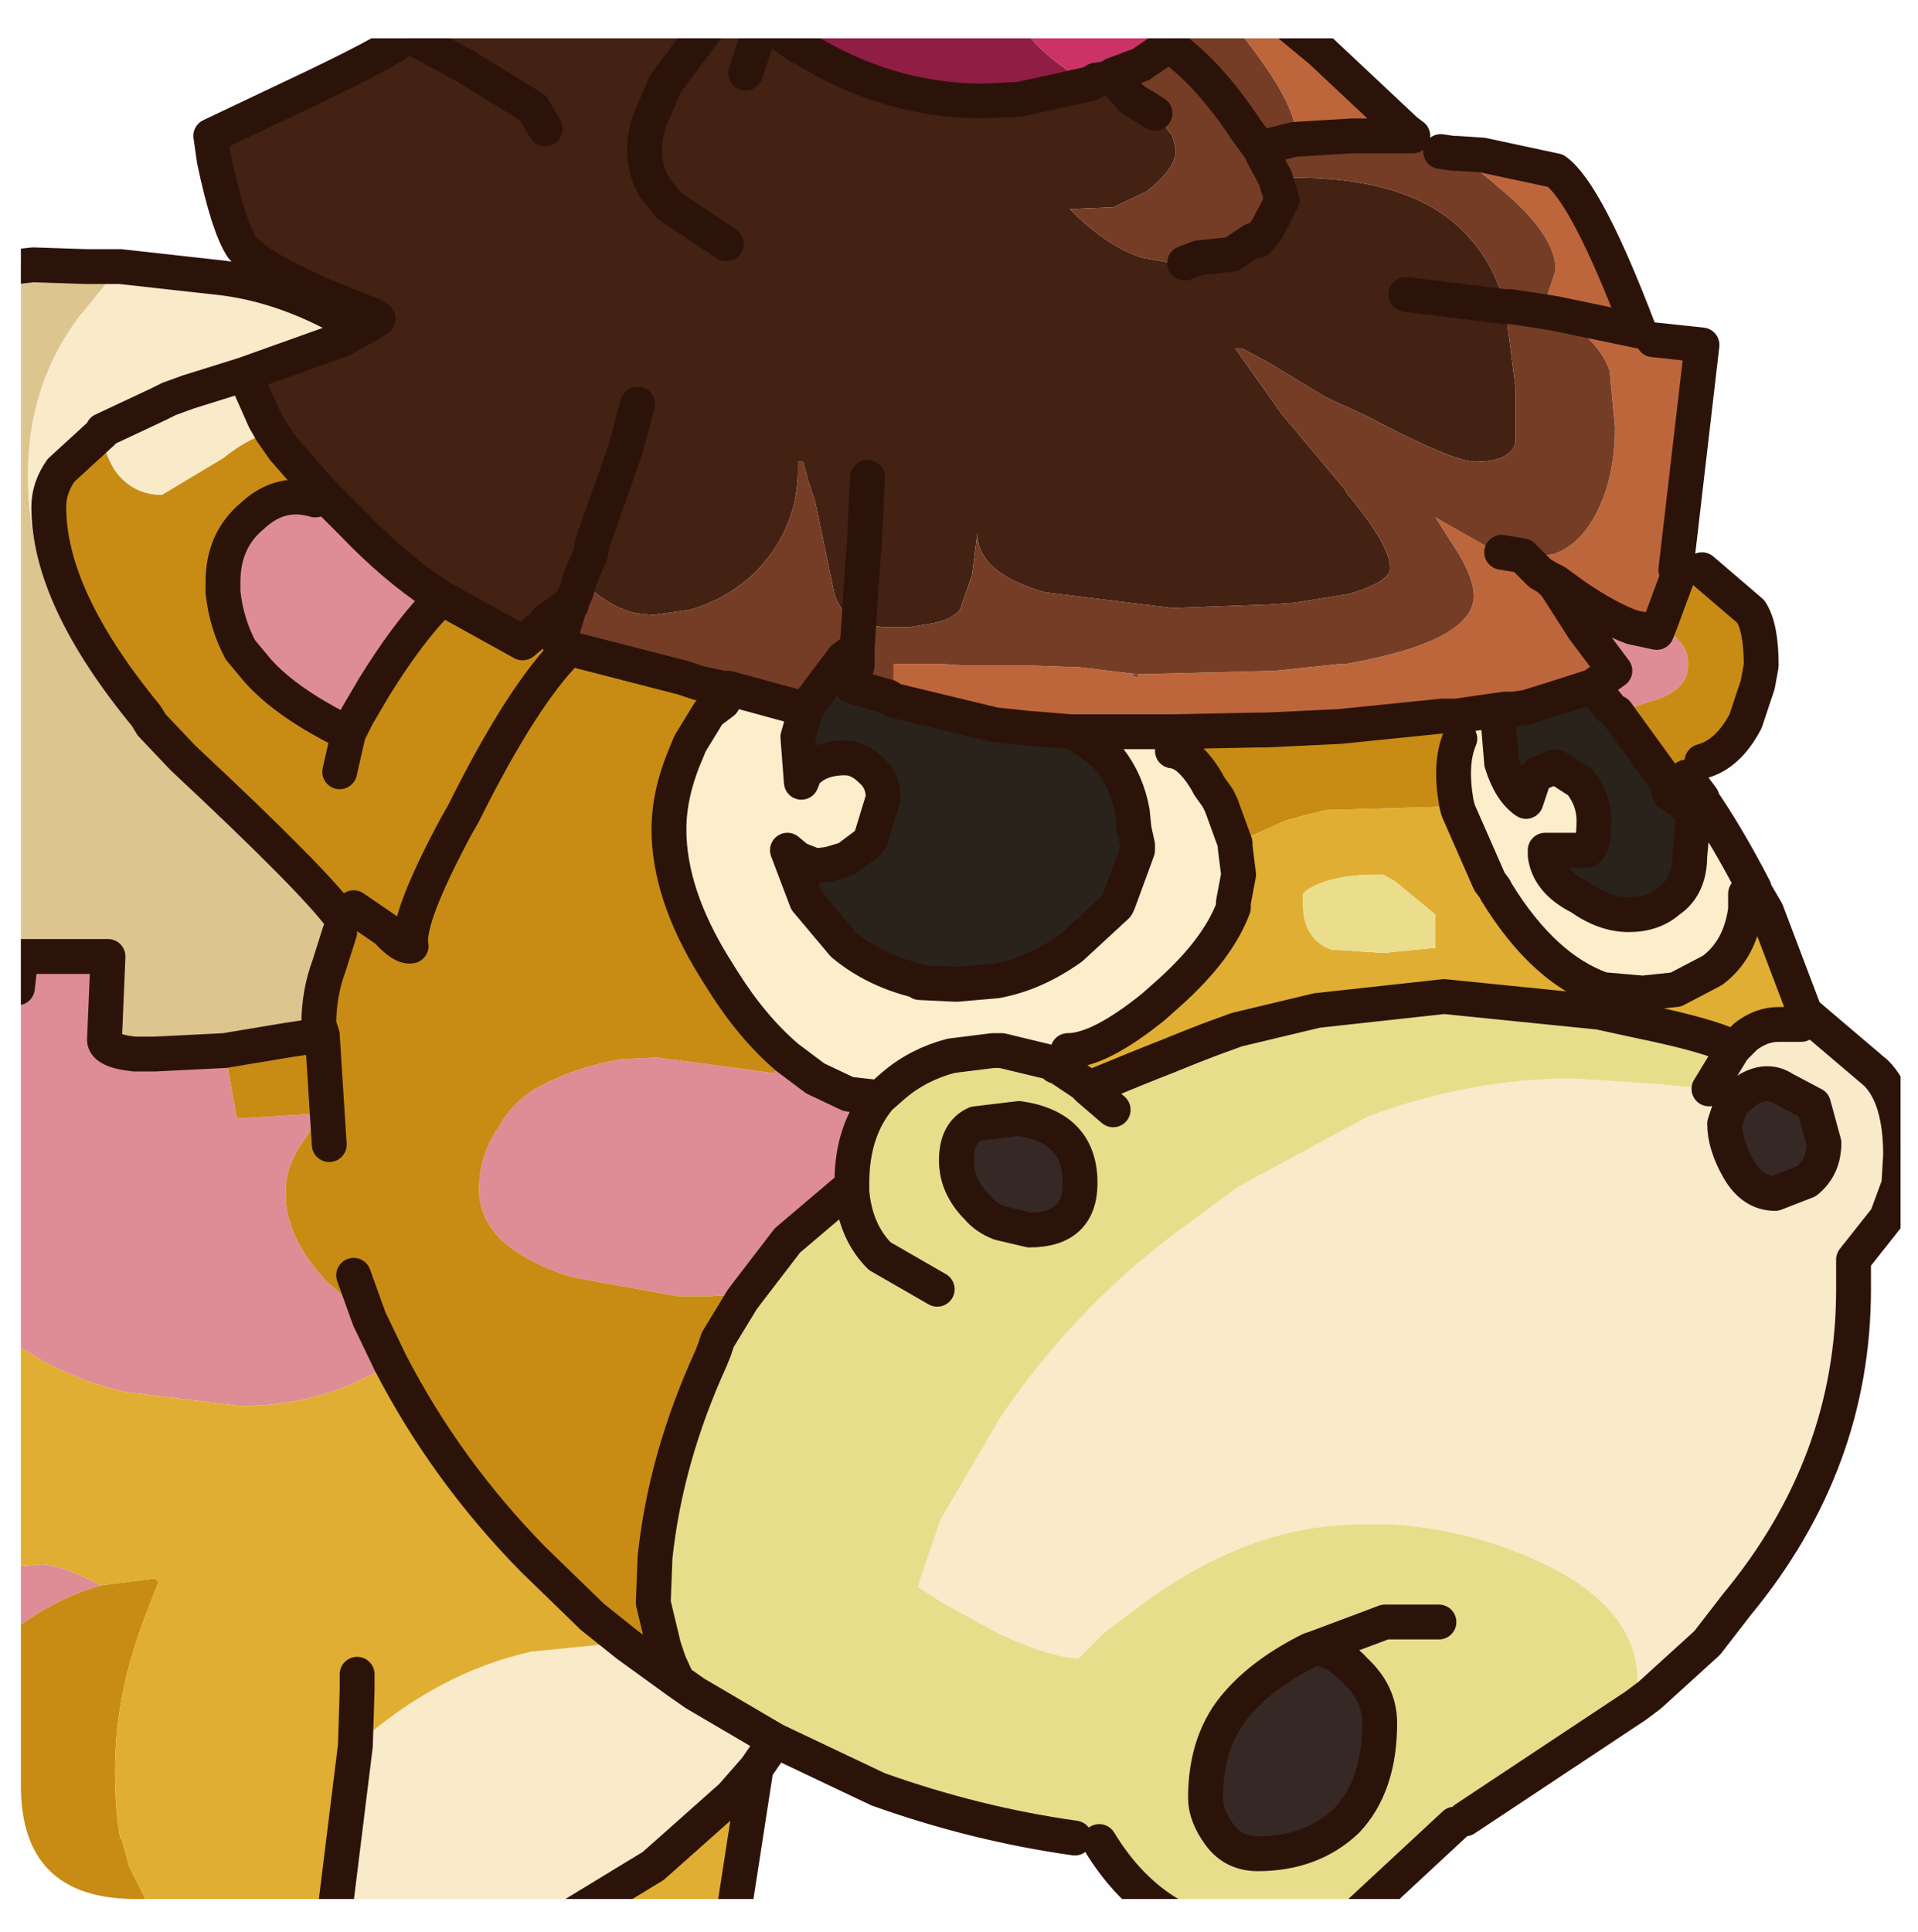 <?xml version="1.0" encoding="UTF-8" standalone="no"?>
<svg xmlns:ffdec="https://www.free-decompiler.com/flash" xmlns:xlink="http://www.w3.org/1999/xlink" ffdec:objectType="frame" height="55.45px" width="55.05px" xmlns="http://www.w3.org/2000/svg">
  <g transform="matrix(1.0, 0.0, 0.0, 1.0, 0.6, 1.1)">
    <clipPath id="clipPath0" transform="matrix(1.0, 0.0, 0.0, 1.0, 0.0, 0.0)">
      <path d="M50.5 0.0 Q53.95 0.0 53.95 3.3 L53.95 50.15 Q53.95 53.4 50.5 53.4 L3.3 53.4 Q0.0 53.4 0.0 50.15 L0.0 3.3 Q0.0 0.0 3.3 0.0 L50.5 0.0" fill="#000000" fill-rule="evenodd" stroke="none"/>
    </clipPath>
    <g clip-path="url(#clipPath0)">
      <use ffdec:characterId="2" height="55.45" transform="matrix(1.0, 0.0, 0.0, 1.0, -0.6, -1.1)" width="55.05" xlink:href="#shape1"/>
    </g>
    <use ffdec:characterId="3" height="53.4" transform="matrix(1.0, 0.0, 0.0, 1.0, 0.0, 0.0)" width="53.95" xlink:href="#shape2"/>
  </g>
  <defs>
    <g id="shape1" transform="matrix(1.0, 0.0, 0.0, 1.0, 0.6, 1.1)">
      <path d="M11.1 -0.1 L11.2 -0.15 11.3 -0.6 19.9 -0.6 19.7 -0.3 18.5 1.3 18.05 2.35 Q17.9 2.8 17.9 3.2 17.9 3.8 18.2 4.3 L18.6 4.8 20.25 5.9 18.6 4.8 18.2 4.3 Q17.9 3.8 17.9 3.2 17.9 2.8 18.05 2.35 L18.5 1.3 19.7 -0.3 19.9 -0.6 21.2 -0.6 21.3 -0.5 22.35 0.25 22.4 0.25 Q24.85 1.8 27.65 1.8 L28.65 1.75 29.35 1.6 30.7 1.3 30.85 1.2 31.2 1.15 31.35 1.05 31.5 1.3 31.9 1.75 32.55 2.15 31.9 1.75 31.5 1.3 32.25 1.85 32.35 1.95 32.5 2.0 32.55 2.15 33.05 2.8 33.15 3.2 Q33.15 3.75 32.3 4.4 L31.35 4.85 30.1 4.9 Q31.2 6.0 32.2 6.3 L33.05 6.45 33.4 6.45 33.8 6.3 34.75 6.2 35.35 5.8 34.75 6.2 33.8 6.3 34.7 6.1 35.35 5.8 35.5 5.8 35.75 5.5 36.2 4.65 36.0 4.0 36.45 4.0 36.55 4.0 Q40.05 4.0 41.55 5.7 42.3 6.5 42.6 7.7 L42.9 10.05 42.9 11.6 Q42.75 12.15 41.75 12.15 41.1 12.15 38.65 10.85 L37.45 10.3 35.8 9.3 35.05 8.9 34.85 8.9 36.2 10.8 38.0 12.95 38.05 13.05 Q39.3 14.55 39.3 15.2 39.3 15.6 38.1 15.95 L36.55 16.2 35.8 16.25 33.05 16.35 29.4 15.9 Q27.45 15.35 27.45 14.2 L27.3 15.4 26.95 16.4 Q26.7 16.7 26.1 16.8 L25.5 16.9 24.75 16.9 24.05 16.8 Q23.55 16.55 23.35 15.95 L22.8 13.3 22.6 12.7 22.45 12.15 22.3 12.15 22.3 12.25 22.3 12.5 Q22.25 14.15 21.05 15.35 20.25 16.1 19.2 16.4 L18.15 16.55 17.65 16.5 Q16.8 16.3 16.05 15.5 L16.35 14.8 16.4 14.5 17.35 11.8 17.7 10.5 17.35 11.8 16.4 14.5 16.35 14.8 16.05 15.5 15.95 15.85 15.8 16.2 15.8 16.25 15.75 16.3 15.7 16.3 Q15.5 16.4 15.2 16.65 L15.2 16.7 15.1 16.7 15.05 16.8 14.4 17.35 12.05 16.05 11.9 15.95 Q10.7 15.15 9.55 13.95 L8.65 13.05 7.55 11.8 7.2 11.3 7.0 10.95 6.6 10.05 6.4 9.65 9.2 8.65 9.75 8.35 10.25 8.05 10.1 7.95 Q6.95 6.75 6.35 6.0 5.95 5.4 5.55 3.5 L5.45 2.8 8.4 1.4 Q10.9 0.2 11.1 -0.1 L12.75 0.8 14.3 1.75 14.7 2.0 15.05 2.6 14.7 2.0 14.3 1.75 12.75 0.8 11.1 -0.1 M39.75 7.35 L42.6 7.7 39.75 7.35 M24.3 12.6 L24.2 14.65 24.15 15.2 24.05 16.8 24.15 15.2 24.2 14.65 24.3 12.6 M20.8 1.0 L21.3 -0.5 20.8 1.0" fill="#432113" fill-rule="evenodd" stroke="none"/>
      <path d="M34.95 -0.6 L36.15 -0.6 37.3 0.35 39.75 2.65 39.95 2.8 38.2 2.8 36.55 2.9 36.55 2.45 Q36.35 1.5 34.8 -0.4 L34.95 -0.6 M41.2 3.3 L41.95 3.35 44.05 3.8 Q44.95 4.45 46.45 8.4 L46.85 8.65 48.25 8.8 47.5 15.25 47.55 15.4 47.55 15.45 47.05 16.8 46.95 17.05 46.25 16.9 Q45.55 16.65 44.6 16.0 L44.05 15.6 43.85 15.5 44.05 15.7 44.85 16.95 45.3 17.55 45.75 18.15 45.4 18.4 45.1 18.6 43.85 19.0 43.2 19.2 42.85 19.25 42.6 19.25 41.2 19.45 40.8 19.45 37.85 19.75 35.75 19.85 35.55 19.85 33.05 19.9 32.8 19.9 31.7 19.9 30.25 19.9 30.15 19.9 28.9 19.8 27.95 19.7 25.05 19.0 25.05 17.95 26.35 17.95 27.15 18.0 29.0 18.0 30.4 18.05 32.05 18.25 36.0 18.15 37.9 17.95 38.05 17.95 Q41.7 17.3 41.7 16.0 41.7 15.55 41.3 14.85 L40.6 13.75 42.1 14.6 42.5 14.75 43.1 14.85 43.25 14.85 43.65 14.85 44.0 14.8 Q44.7 14.55 45.15 13.75 45.75 12.7 45.75 11.15 L45.6 9.55 Q45.3 8.65 44.05 7.9 L43.75 7.85 43.8 7.4 44.05 6.65 Q44.05 5.65 42.5 4.35 L42.15 4.05 41.2 3.3 M46.45 8.4 L44.05 7.9 46.45 8.4 M43.1 14.85 L43.6 15.35 43.85 15.5 43.6 15.35 43.1 14.85 M32.05 18.25 L31.85 18.25 32.05 18.35 32.05 18.25" fill="#bf663b" fill-rule="evenodd" stroke="none"/>
      <path d="M31.35 1.05 L32.15 0.75 32.95 0.2 33.05 -0.1 32.85 -0.6 34.95 -0.6 34.8 -0.4 Q36.35 1.5 36.55 2.45 L36.55 2.9 38.2 2.8 39.95 2.8 40.75 3.25 41.1 3.3 41.2 3.3 42.15 4.05 42.5 4.35 Q44.05 5.65 44.05 6.65 L43.8 7.4 43.75 7.85 44.05 7.9 Q45.3 8.65 45.6 9.55 L45.75 11.15 Q45.75 12.7 45.15 13.75 44.7 14.55 44.0 14.8 L43.65 14.85 43.25 14.85 43.1 14.85 42.5 14.75 42.1 14.6 40.6 13.75 41.3 14.85 Q41.7 15.55 41.7 16.0 41.7 17.3 38.05 17.95 L37.9 17.95 36.0 18.15 32.05 18.25 30.4 18.05 29.0 18.0 27.15 18.0 26.35 17.95 25.05 17.95 25.05 19.0 24.9 18.9 23.85 18.6 24.0 18.0 24.0 17.95 24.0 17.55 24.0 17.5 24.05 16.8 24.0 17.5 23.6 17.8 22.7 19.0 22.55 19.25 22.5 19.25 20.3 18.65 20.2 18.65 20.15 18.65 19.45 18.5 19.0 18.35 15.7 17.5 15.6 17.4 15.45 17.35 15.5 17.25 15.5 17.15 15.75 16.3 15.8 16.25 15.8 16.2 15.95 15.85 16.05 15.5 Q16.8 16.3 17.65 16.5 L18.15 16.55 19.2 16.4 Q20.25 16.1 21.05 15.35 22.25 14.15 22.3 12.5 L22.3 12.25 22.3 12.15 22.45 12.15 22.6 12.7 22.8 13.3 23.35 15.95 Q23.55 16.55 24.05 16.8 L24.75 16.9 25.5 16.9 26.1 16.8 Q26.7 16.7 26.95 16.4 L27.3 15.4 27.45 14.2 Q27.45 15.35 29.4 15.9 L33.05 16.35 35.8 16.25 36.55 16.2 38.1 15.95 Q39.3 15.6 39.3 15.2 39.3 14.55 38.05 13.05 L38.0 12.95 36.2 10.8 34.85 8.9 35.05 8.9 35.8 9.3 37.45 10.3 38.65 10.85 Q41.1 12.15 41.75 12.15 42.75 12.15 42.9 11.6 L42.9 10.05 42.6 7.7 Q42.3 6.5 41.55 5.7 40.05 4.0 36.55 4.0 L36.45 4.0 36.0 4.0 35.7 3.45 35.55 3.15 36.55 2.9 35.55 3.15 35.7 3.45 36.0 4.0 36.2 4.65 35.75 5.5 35.5 5.8 35.35 5.8 34.7 6.1 33.8 6.3 33.4 6.45 33.05 6.45 32.2 6.3 Q31.2 6.0 30.1 4.9 L31.35 4.85 32.3 4.4 Q33.15 3.75 33.15 3.2 L33.05 2.8 32.55 2.15 32.5 2.0 32.35 1.95 32.25 1.85 31.5 1.3 31.35 1.05 M42.6 7.7 L42.75 7.7 43.1 7.75 43.75 7.85 43.1 7.75 42.75 7.7 42.6 7.7 M35.55 3.15 L35.15 2.6 Q34.05 0.95 32.95 0.2 34.05 0.95 35.15 2.6 L35.55 3.15 M32.05 18.25 L32.05 18.35 31.85 18.25 32.05 18.25" fill="#753d26" fill-rule="evenodd" stroke="none"/>
      <path d="M28.55 -0.6 Q29.25 0.55 30.7 1.3 L29.35 1.6 28.65 1.75 27.65 1.8 Q24.85 1.8 22.4 0.25 L22.35 0.25 21.3 -0.5 21.2 -0.6 28.55 -0.6" fill="#911d43" fill-rule="evenodd" stroke="none"/>
      <path d="M-0.1 45.6 L-0.1 43.85 0.6 43.8 Q1.15 43.8 2.3 44.4 1.05 44.75 -0.1 45.6 M-0.1 37.5 L-0.1 27.25 0.0 26.35 2.5 26.35 2.4 28.7 Q2.35 29.05 3.25 29.15 L3.85 29.15 5.85 29.05 6.2 31.0 8.65 30.85 8.0 31.8 Q7.6 32.45 7.6 33.05 L7.6 33.35 Q7.7 34.55 8.8 35.7 L10.0 36.75 10.6 38.0 10.5 38.1 Q8.65 39.25 6.3 39.25 L3.0 38.85 Q1.25 38.45 -0.1 37.5 M47.05 16.8 L47.45 17.15 Q47.85 17.5 47.85 17.9 L47.85 18.0 Q47.85 18.75 46.7 19.05 L45.8 19.35 45.6 19.2 45.15 18.65 45.1 18.6 45.4 18.4 45.75 18.15 45.3 17.55 44.85 16.95 44.05 15.7 43.85 15.5 44.05 15.6 44.6 16.0 Q45.55 16.65 46.25 16.9 L46.95 17.05 47.05 16.8 M22.0 29.25 L22.8 29.85 23.75 30.3 24.65 30.4 Q23.85 31.35 23.85 32.85 L23.85 33.1 23.65 33.1 22.0 34.5 20.85 36.0 20.7 36.0 20.55 36.05 19.8 36.1 19.2 36.1 18.85 36.1 15.8 35.55 Q13.15 34.7 13.15 33.05 13.15 32.0 13.75 31.2 14.05 30.6 14.75 30.15 L15.25 29.9 Q16.1 29.5 17.2 29.3 L18.25 29.25 20.15 29.5 21.6 29.7 22.0 29.25 M8.65 13.05 L9.55 13.95 Q10.7 15.15 11.9 15.95 L12.05 16.05 11.85 16.3 Q11.05 17.15 10.15 18.6 L9.65 19.45 9.4 19.95 Q7.65 19.1 6.8 18.15 L6.3 17.55 Q5.9 16.8 5.8 15.9 L5.8 15.6 Q5.8 14.4 6.65 13.7 7.45 12.95 8.45 13.25 L8.65 13.05" fill="#df8e97" fill-rule="evenodd" stroke="none"/>
      <path d="M47.55 15.4 L48.25 15.25 49.65 16.45 Q49.95 16.9 49.95 18.0 L49.85 18.55 49.5 19.6 Q49.0 20.55 48.25 20.75 L47.8 21.2 48.25 21.8 48.25 21.85 47.85 22.05 47.3 21.65 47.25 21.35 45.8 19.35 46.7 19.05 Q47.85 18.75 47.85 18.0 L47.85 17.9 Q47.85 17.5 47.45 17.15 L47.05 16.8 47.55 15.45 47.55 15.4 M3.8 53.85 L2.05 53.85 1.95 53.8 1.9 53.85 -0.1 53.85 -0.1 45.6 Q1.05 44.75 2.3 44.4 L3.85 44.2 3.95 44.3 3.6 45.2 Q2.7 47.5 2.7 49.7 2.7 50.85 2.85 51.65 L2.9 51.7 3.1 52.45 3.8 53.85 M40.8 19.45 L41.3 20.1 Q41.0 20.8 41.2 21.95 L40.9 22.05 37.45 22.15 37.05 22.25 36.85 22.3 36.3 22.45 34.85 23.1 34.45 22.0 34.35 21.8 34.1 21.45 34.05 21.35 Q33.55 20.5 33.05 20.45 L33.05 19.9 35.55 19.85 35.75 19.85 37.85 19.75 40.8 19.45 M20.2 18.65 L20.2 18.75 20.15 19.0 20.15 19.05 19.75 19.35 19.2 20.25 19.1 20.5 Q18.6 21.65 18.6 22.7 18.6 24.55 19.9 26.65 L20.15 27.05 Q21.0 28.4 22.0 29.25 L21.6 29.7 20.15 29.5 18.25 29.25 17.2 29.3 Q16.1 29.5 15.25 29.9 L14.75 30.15 Q14.05 30.6 13.75 31.2 13.15 32.0 13.15 33.05 13.15 34.7 15.8 35.55 L18.85 36.1 19.2 36.1 19.8 36.1 20.55 36.05 20.7 36.0 20.7 36.2 20.0 37.35 19.9 37.65 19.8 37.9 Q18.5 40.75 18.2 43.6 L18.15 44.9 18.45 46.15 18.6 46.6 18.85 47.15 17.4 46.1 17.15 45.9 16.4 45.3 14.7 43.65 Q12.2 41.1 10.6 38.0 L10.0 36.75 8.8 35.7 Q7.7 34.55 7.6 33.35 L7.6 33.05 Q7.6 32.45 8.0 31.8 L8.65 30.85 6.2 31.0 5.85 29.05 7.65 28.75 8.65 28.6 8.55 28.3 Q8.55 27.4 8.85 26.6 L9.15 25.65 9.3 25.3 9.2 25.25 Q8.45 24.2 4.65 20.65 L3.75 19.7 3.6 19.45 Q0.8 16.05 0.8 13.45 0.8 12.9 1.15 12.4 L2.35 11.3 Q2.35 11.85 2.7 12.4 3.2 13.1 4.05 13.1 L5.8 12.05 Q6.55 11.45 7.2 11.3 L7.55 11.8 8.65 13.05 8.45 13.25 Q7.45 12.95 6.65 13.7 5.8 14.4 5.8 15.6 L5.8 15.9 Q5.9 16.8 6.3 17.55 L6.8 18.15 Q7.65 19.1 9.4 19.95 L9.65 19.45 10.15 18.6 Q11.05 17.15 11.85 16.3 L12.05 16.05 14.4 17.35 15.05 16.8 15.5 17.25 15.45 17.35 15.6 17.4 15.7 17.55 15.7 17.5 19.0 18.35 19.45 18.5 20.15 18.65 20.2 18.65 M9.15 21.05 L9.4 19.95 9.15 21.05 M8.85 31.75 L8.65 28.6 8.85 31.75 M9.55 24.95 L10.5 25.6 Q10.95 26.1 11.2 26.05 11.05 25.3 12.5 22.6 L12.7 22.25 12.75 22.15 Q14.4 18.85 15.7 17.55 14.4 18.85 12.75 22.15 L12.7 22.25 12.5 22.6 Q11.05 25.3 11.2 26.05 10.95 26.1 10.5 25.6 L9.55 24.95 M9.55 35.5 L10.0 36.75 9.55 35.5" fill="#c98d15" fill-rule="evenodd" stroke="none"/>
      <path d="M24.0 17.5 L24.0 17.55 24.0 17.95 24.0 18.0 23.85 18.6 24.9 18.9 25.05 19.0 27.95 19.7 28.9 19.8 30.15 19.9 30.25 19.9 31.05 20.5 31.25 20.7 Q31.75 21.35 31.9 22.2 L31.95 22.7 32.05 23.15 32.05 23.3 31.5 24.8 31.45 24.9 30.15 26.1 Q29.1 26.85 28.0 27.05 L26.85 27.15 25.8 27.1 25.75 27.05 Q24.5 26.75 23.6 26.0 L22.55 24.75 22.0 23.3 22.3 23.55 22.8 23.75 23.2 23.7 23.7 23.55 24.3 23.1 24.4 22.95 24.75 21.8 Q24.75 21.3 24.4 21.0 24.05 20.65 23.65 20.65 22.9 20.65 22.5 21.1 L22.4 21.35 22.3 20.05 22.4 19.7 22.55 19.25 22.7 19.0 23.6 17.8 24.0 17.5 M45.8 19.35 L47.25 21.35 47.3 21.65 47.85 22.05 48.0 22.4 47.9 23.45 Q47.9 24.35 47.3 24.75 46.85 25.15 46.15 25.15 45.45 25.15 44.75 24.65 43.85 24.2 43.75 23.45 L43.75 23.3 44.95 23.3 Q45.15 23.2 45.15 22.45 45.15 21.85 44.75 21.35 L44.05 20.9 43.55 21.1 43.4 21.3 43.2 21.9 Q42.75 21.6 42.5 20.8 L42.4 19.6 42.55 19.35 42.6 19.25 42.85 19.25 43.2 19.2 43.85 19.0 45.1 18.6 45.15 18.65 45.6 19.2 45.8 19.35" fill="#2a231b" fill-rule="evenodd" stroke="none"/>
      <path d="M48.25 21.85 Q49.0 22.95 49.75 24.4 L49.75 24.45 49.5 24.55 49.5 25.0 Q49.35 26.15 48.55 26.75 L47.5 27.3 46.55 27.4 45.4 27.3 Q43.7 26.7 42.35 24.5 L42.3 24.4 42.15 24.2 41.25 22.15 41.2 21.95 Q41.0 20.8 41.3 20.1 L40.8 19.45 41.2 19.45 42.6 19.25 42.55 19.35 42.4 19.6 42.5 20.8 Q42.75 21.6 43.2 21.9 L43.4 21.3 43.55 21.1 44.05 20.9 44.75 21.35 Q45.15 21.85 45.15 22.45 45.15 23.2 44.95 23.3 L43.75 23.3 43.75 23.45 Q43.85 24.2 44.75 24.65 45.45 25.15 46.15 25.15 46.85 25.15 47.3 24.75 47.9 24.35 47.9 23.45 L48.0 22.4 47.85 22.05 48.25 21.85 M22.55 19.25 L22.4 19.7 22.3 20.05 22.4 21.35 22.5 21.1 Q22.9 20.65 23.65 20.65 24.05 20.65 24.4 21.0 24.75 21.3 24.75 21.8 L24.4 22.95 24.3 23.1 23.7 23.55 23.2 23.7 22.8 23.75 22.3 23.55 22.0 23.3 22.55 24.75 23.6 26.0 Q24.5 26.75 25.75 27.05 L25.8 27.1 26.85 27.15 28.0 27.05 Q29.1 26.85 30.15 26.1 L31.45 24.9 31.5 24.8 32.05 23.3 32.05 23.15 31.95 22.7 31.9 22.2 Q31.75 21.35 31.25 20.7 L31.05 20.5 30.25 19.9 31.7 19.9 32.8 19.9 33.05 19.9 33.05 20.45 Q33.55 20.5 34.05 21.35 L34.1 21.45 34.35 21.8 34.45 22.0 34.85 23.1 34.6 23.25 34.85 23.2 34.95 24.0 34.8 24.8 34.8 24.95 Q34.35 26.15 32.95 27.4 L32.5 27.8 Q30.95 29.05 30.05 29.05 L29.7 29.5 29.6 29.4 28.15 29.05 27.9 29.05 26.7 29.2 Q25.75 29.45 25.05 30.05 L24.65 30.4 23.75 30.3 22.8 29.85 22.0 29.25 Q21.0 28.4 20.15 27.05 L19.9 26.65 Q18.6 24.55 18.6 22.7 18.6 21.65 19.1 20.5 L19.2 20.25 19.75 19.35 20.15 19.05 20.15 19.0 20.2 18.75 20.2 18.65 20.3 18.65 22.5 19.25 22.55 19.25" fill="#fdefcc" fill-rule="evenodd" stroke="none"/>
      <path d="M51.25 28.0 L53.25 29.7 Q53.95 30.4 53.95 32.05 L53.9 32.9 53.55 33.85 52.6 35.05 52.6 35.9 Q52.6 40.9 49.25 44.95 L48.4 46.05 46.75 47.55 46.4 47.6 46.4 47.15 Q46.4 45.05 43.65 43.75 41.65 42.8 39.35 42.65 L38.45 42.65 Q35.35 42.65 32.3 44.85 L31.1 45.75 30.35 46.5 Q29.5 46.45 28.1 45.8 L26.45 44.9 25.75 44.45 25.85 44.1 26.4 42.5 28.1 39.6 Q29.7 37.2 32.05 35.15 L33.05 34.35 34.95 32.95 38.65 30.95 Q41.6 29.85 44.55 29.85 L46.85 30.0 48.45 30.15 49.15 29.0 49.5 28.65 Q49.95 28.3 50.45 28.3 L51.1 28.3 51.25 28.0 M21.65 48.85 L21.1 49.65 20.4 50.45 18.15 52.45 15.85 53.85 9.0 53.85 9.6 49.0 Q11.95 46.9 14.65 46.3 L16.65 46.1 17.4 46.1 18.85 47.15 19.35 47.5 21.65 48.85 M2.85 6.55 L5.55 6.85 Q7.65 7.05 9.75 8.35 L9.2 8.65 6.4 9.65 6.6 10.05 7.0 10.95 7.2 11.3 Q6.55 11.45 5.8 12.05 L4.05 13.1 Q3.2 13.1 2.7 12.4 2.35 11.85 2.35 11.3 L1.15 12.4 Q0.8 12.9 0.8 13.45 0.8 16.05 3.6 19.45 L3.0 19.0 Q0.2 16.4 0.2 12.55 0.2 9.9 1.7 7.95 L2.85 6.55 M51.25 32.8 Q51.75 32.4 51.75 31.7 L51.45 30.6 50.6 30.15 Q50.15 29.85 49.6 30.15 L49.1 30.55 48.9 31.15 Q48.9 31.75 49.3 32.45 49.7 33.15 50.35 33.15 L51.25 32.8 M6.4 9.65 L4.8 10.15 4.25 10.35 3.95 10.5 2.35 11.25 2.35 11.3 2.35 11.25 3.95 10.5 4.25 10.35 4.8 10.15 6.4 9.65 M15.05 16.8 L15.1 16.7 15.2 16.7 15.2 16.65 Q15.5 16.4 15.7 16.3 L15.75 16.3 15.5 17.15 15.5 17.25 15.05 16.8 M15.7 17.5 L15.7 17.55 15.6 17.4 15.7 17.5" fill="#faebca" fill-rule="evenodd" stroke="none"/>
      <path d="M49.75 24.45 L50.1 25.05 51.2 27.95 51.25 28.0 51.1 28.3 50.45 28.3 Q49.95 28.3 49.5 28.65 L49.15 29.0 48.9 28.85 Q48.15 28.55 46.45 28.2 L45.3 27.95 40.85 27.5 37.2 27.9 34.9 28.45 34.35 28.65 Q33.8 28.85 32.95 29.2 32.05 29.55 30.85 30.05 L30.65 30.15 30.5 30.0 29.75 29.5 29.7 29.5 30.05 29.05 Q30.95 29.05 32.5 27.8 L32.95 27.4 Q34.35 26.15 34.8 24.95 L34.8 24.8 34.95 24.0 34.85 23.2 34.85 23.1 36.3 22.45 36.85 22.3 37.05 22.25 37.45 22.15 40.9 22.05 41.2 21.95 41.25 22.15 42.15 24.2 42.3 24.4 42.35 24.5 Q43.7 26.7 45.4 27.3 L46.55 27.4 47.5 27.3 48.55 26.75 Q49.35 26.15 49.5 25.0 L49.5 24.55 49.75 24.45 M21.1 49.65 L20.45 53.85 15.85 53.85 18.15 52.45 20.4 50.45 21.1 49.65 M9.0 53.85 L3.8 53.85 3.1 52.45 2.9 51.7 2.85 51.65 Q2.7 50.85 2.7 49.7 2.7 47.5 3.6 45.2 L3.95 44.3 3.85 44.2 2.3 44.4 Q1.15 43.8 0.6 43.8 L-0.1 43.85 -0.1 37.5 Q1.25 38.45 3.0 38.85 L6.3 39.25 Q8.65 39.25 10.5 38.1 L10.6 38.0 Q12.2 41.1 14.7 43.65 L16.4 45.3 17.15 45.9 17.4 46.1 16.65 46.1 14.65 46.3 Q11.95 46.9 9.6 49.0 L9.0 53.85 M40.6 26.1 L40.6 25.15 39.45 24.2 39.1 24.0 38.9 24.0 Q37.6 24.0 36.9 24.45 L36.8 24.55 36.8 24.85 Q36.8 25.85 37.6 26.15 L39.1 26.25 40.6 26.1 M20.7 36.0 L20.85 36.0 20.7 36.2 20.7 36.0 M9.65 46.95 L9.65 47.4 9.6 49.0 9.65 47.4 9.65 46.95" fill="#e1af32" fill-rule="evenodd" stroke="none"/>
      <path d="M46.35 47.85 L41.45 51.1 41.15 51.25 38.35 53.85 33.0 53.85 Q31.8 53.15 30.95 51.75 L30.25 51.65 Q27.4 51.25 24.6 50.25 L21.65 48.85 19.35 47.5 18.85 47.15 18.6 46.6 18.45 46.15 18.15 44.9 18.2 43.6 Q18.5 40.75 19.8 37.9 L19.9 37.65 20.0 37.35 20.7 36.2 20.85 36.0 22.0 34.5 23.65 33.1 23.85 33.1 23.85 32.85 Q23.85 31.35 24.65 30.4 L25.05 30.05 Q25.75 29.45 26.7 29.2 L27.9 29.05 28.15 29.05 29.6 29.4 29.7 29.5 29.75 29.5 30.5 30.0 30.65 30.15 30.85 30.05 Q32.05 29.55 32.95 29.2 33.8 28.85 34.35 28.65 L34.9 28.45 37.2 27.9 40.85 27.5 45.3 27.95 46.45 28.2 Q48.15 28.55 48.9 28.85 L49.15 29.0 48.45 30.15 46.85 30.0 44.55 29.85 Q41.6 29.85 38.65 30.95 L34.95 32.95 33.05 34.35 32.05 35.15 Q29.7 37.2 28.1 39.6 L26.4 42.5 25.85 44.1 25.75 44.45 26.45 44.9 28.1 45.8 Q29.5 46.45 30.35 46.5 L31.1 45.75 32.3 44.85 Q35.35 42.65 38.45 42.65 L39.35 42.65 Q41.65 42.8 43.65 43.75 46.4 45.05 46.4 47.15 L46.4 47.6 46.35 47.85 M31.35 30.75 L30.65 30.15 31.35 30.75 M26.3 35.9 L24.65 34.95 Q23.95 34.25 23.85 33.1 23.95 34.25 24.65 34.95 L26.3 35.9 M27.45 33.55 Q27.7 33.85 28.1 34.0 L28.95 34.2 Q30.4 34.2 30.4 32.85 30.4 31.25 28.65 31.0 L27.4 31.15 Q26.85 31.4 26.85 32.2 26.85 32.95 27.45 33.55 M40.7 45.45 L39.15 45.45 37.15 46.2 39.15 45.45 40.7 45.45 M34.95 47.75 Q34.0 48.8 34.0 50.5 34.0 51.0 34.4 51.55 34.8 52.1 35.5 52.1 37.05 52.1 38.05 51.15 39.0 50.15 39.0 48.35 39.0 47.5 38.3 46.85 37.75 46.25 37.15 46.2 L37.0 46.25 Q35.7 46.9 34.95 47.75" fill="#e7df8c" fill-rule="evenodd" stroke="none"/>
      <path d="M51.25 32.8 L50.35 33.15 Q49.7 33.15 49.3 32.45 48.9 31.75 48.9 31.15 L49.1 30.55 49.6 30.15 Q50.15 29.85 50.6 30.15 L51.45 30.6 51.75 31.7 Q51.75 32.4 51.25 32.8 M27.45 33.55 Q26.85 32.95 26.85 32.2 26.85 31.4 27.4 31.15 L28.65 31.0 Q30.4 31.25 30.4 32.85 30.4 34.2 28.95 34.2 L28.1 34.0 Q27.7 33.85 27.45 33.55 M34.95 47.75 Q35.7 46.9 37.0 46.25 L37.15 46.2 Q37.75 46.25 38.3 46.85 39.0 47.5 39.0 48.35 39.0 50.15 38.05 51.15 37.05 52.1 35.5 52.1 34.8 52.1 34.4 51.55 34.0 51.0 34.0 50.5 34.0 48.8 34.95 47.75" fill="#362825" fill-rule="evenodd" stroke="none"/>
      <path d="M28.55 -0.6 L32.85 -0.6 33.05 -0.1 32.95 0.2 32.15 0.75 31.35 1.05 31.2 1.15 30.85 1.2 30.7 1.3 Q29.25 0.55 28.55 -0.6" fill="#cc3366" fill-rule="evenodd" stroke="none"/>
      <path d="M-0.1 27.25 L-0.1 6.55 0.35 6.5 1.85 6.55 2.85 6.55 1.7 7.95 Q0.2 9.9 0.2 12.55 0.2 16.4 3.0 19.0 L3.6 19.45 3.75 19.7 4.65 20.65 Q8.45 24.2 9.2 25.25 L9.3 25.3 9.15 25.65 8.85 26.6 Q8.55 27.4 8.55 28.3 L8.65 28.6 7.65 28.75 5.85 29.05 3.85 29.15 3.25 29.15 Q2.35 29.05 2.4 28.7 L2.5 26.35 0.0 26.35 -0.1 27.25" fill="#ddc690" fill-rule="evenodd" stroke="none"/>
      <path d="M40.6 26.1 L39.1 26.25 37.6 26.15 Q36.8 25.85 36.8 24.85 L36.8 24.55 36.9 24.45 Q37.6 24.0 38.9 24.0 L39.1 24.0 39.45 24.2 40.6 25.15 40.6 26.1" fill="#ebdf8d" fill-rule="evenodd" stroke="none"/>
      <path d="M11.3 -0.6 L11.2 -0.15 11.1 -0.1 12.75 0.8 14.3 1.75 14.7 2.0 15.05 2.6 M11.1 -0.1 L10.6 -0.35 M19.9 -0.6 L19.7 -0.3 18.5 1.3 18.05 2.35 Q17.9 2.8 17.9 3.2 17.9 3.8 18.2 4.3 L18.6 4.8 20.25 5.9 M30.7 1.3 L30.85 1.2 31.2 1.15 31.35 1.05 32.15 0.75 32.95 0.2 33.05 -0.1 32.85 -0.6 M36.15 -0.6 L37.3 0.35 39.75 2.65 39.95 2.8 38.2 2.8 36.55 2.9 35.55 3.15 35.7 3.45 36.0 4.0 36.2 4.65 35.75 5.5 35.5 5.8 35.35 5.8 34.75 6.2 33.8 6.3 33.4 6.45 M40.75 3.25 L41.1 3.3 41.2 3.3 41.95 3.35 44.05 3.8 Q44.95 4.45 46.45 8.4 L44.05 7.9 43.75 7.85 43.1 7.75 42.75 7.7 42.6 7.7 39.75 7.35 M46.85 8.65 L48.25 8.8 47.5 15.25 47.55 15.4 47.55 15.45 47.05 16.8 46.95 17.05 46.25 16.9 Q45.55 16.65 44.6 16.0 L44.05 15.6 43.85 15.5 44.05 15.7 44.85 16.95 45.3 17.55 45.75 18.15 45.4 18.4 45.1 18.6 45.15 18.65 45.6 19.2 M48.25 15.25 L49.65 16.45 Q49.95 16.9 49.95 18.0 L49.85 18.55 49.5 19.6 Q49.0 20.55 48.25 20.75 M47.8 21.2 L48.25 21.8 48.25 21.85 Q49.0 22.95 49.75 24.4 L49.75 24.45 50.1 25.05 51.2 27.95 51.25 28.0 53.25 29.7 Q53.95 30.4 53.95 32.05 L53.9 32.9 53.55 33.85 52.6 35.05 52.6 35.9 Q52.6 40.9 49.25 44.95 L48.4 46.05 46.75 47.55 46.35 47.85 41.45 51.1 M41.15 51.25 L38.35 53.85 M33.0 53.85 Q31.8 53.15 30.95 51.75 M30.25 51.65 Q27.4 51.25 24.6 50.25 L21.65 48.85 21.1 49.65 20.45 53.85 M-0.1 6.55 L0.35 6.5 1.85 6.55 2.85 6.55 5.55 6.85 Q7.65 7.05 9.75 8.35 L10.25 8.05 10.1 7.95 Q6.95 6.75 6.35 6.0 5.95 5.4 5.55 3.5 L5.45 2.8 8.4 1.4 Q10.9 0.2 11.1 -0.1 M21.2 -0.6 L21.3 -0.5 22.35 0.25 22.4 0.25 Q24.85 1.8 27.65 1.8 L28.65 1.75 29.35 1.6 30.7 1.3 M24.05 16.8 L24.0 17.5 24.0 17.55 24.0 17.95 24.0 18.0 23.85 18.6 24.9 18.9 25.05 19.0 27.95 19.7 28.9 19.8 30.15 19.9 30.25 19.9 31.05 20.5 31.25 20.7 Q31.75 21.35 31.9 22.2 L31.95 22.7 32.05 23.15 32.05 23.3 31.5 24.8 31.45 24.9 30.15 26.1 Q29.1 26.85 28.0 27.05 L26.85 27.15 25.8 27.1 25.75 27.05 Q24.5 26.75 23.6 26.0 L22.55 24.75 22.0 23.3 22.3 23.55 22.8 23.75 23.2 23.7 23.7 23.55 24.3 23.1 24.4 22.95 24.75 21.8 Q24.75 21.3 24.4 21.0 24.05 20.65 23.65 20.65 22.9 20.65 22.5 21.1 L22.4 21.35 22.3 20.05 22.4 19.7 22.55 19.25 22.5 19.25 20.3 18.65 20.2 18.65 20.15 18.65 19.45 18.5 19.0 18.35 15.7 17.5 15.6 17.4 15.45 17.35 15.5 17.25 15.5 17.15 15.75 16.3 15.8 16.25 15.8 16.2 15.95 15.85 16.05 15.5 16.35 14.8 16.4 14.5 17.35 11.8 17.7 10.5 M42.5 14.75 L43.1 14.85 43.6 15.35 43.85 15.5 M45.8 19.35 L47.25 21.35 M47.3 21.65 L47.85 22.05 48.0 22.4 47.9 23.45 Q47.9 24.35 47.3 24.75 46.85 25.15 46.15 25.15 45.45 25.15 44.75 24.65 43.85 24.2 43.75 23.45 L43.75 23.3 44.95 23.3 Q45.15 23.2 45.15 22.45 45.15 21.85 44.75 21.35 L44.05 20.9 43.55 21.1 43.4 21.3 43.2 21.9 Q42.75 21.6 42.5 20.8 L42.4 19.6 42.55 19.35 42.6 19.25 41.2 19.45 40.8 19.45 37.85 19.75 35.75 19.85 35.55 19.85 33.05 19.9 32.8 19.9 31.7 19.9 30.25 19.9 M41.3 20.1 Q41.0 20.8 41.2 21.95 L41.25 22.15 42.15 24.2 42.3 24.4 42.35 24.5 Q43.7 26.7 45.4 27.3 L46.55 27.4 47.5 27.3 48.55 26.75 Q49.35 26.15 49.5 25.0 L49.5 24.55 M42.6 19.25 L42.85 19.25 43.2 19.2 43.85 19.0 45.1 18.6 M51.1 28.3 L50.45 28.3 Q49.95 28.3 49.5 28.65 L49.15 29.0 48.45 30.15 M51.25 32.8 L50.35 33.15 Q49.7 33.15 49.3 32.45 48.9 31.75 48.9 31.15 L49.1 30.55 49.6 30.15 Q50.15 29.85 50.6 30.15 L51.45 30.6 51.75 31.7 Q51.75 32.4 51.25 32.8 M48.9 28.85 Q48.15 28.55 46.45 28.2 L45.3 27.95 40.85 27.5 37.2 27.9 34.9 28.45 34.35 28.65 Q33.8 28.85 32.95 29.2 32.05 29.55 30.85 30.05 L30.65 30.15 31.35 30.75 M32.55 2.15 L31.9 1.75 31.5 1.3 31.35 1.05 M32.95 0.2 Q34.05 0.95 35.15 2.6 L35.55 3.15 M24.05 16.8 L24.15 15.2 24.2 14.65 24.3 12.6 M24.0 17.5 L23.6 17.8 22.7 19.0 22.55 19.25 M20.15 19.05 L19.75 19.35 19.2 20.25 19.1 20.5 Q18.6 21.65 18.6 22.7 18.6 24.55 19.9 26.65 L20.15 27.05 Q21.0 28.4 22.0 29.25 L22.8 29.85 23.75 30.3 24.65 30.4 25.05 30.05 Q25.75 29.45 26.7 29.2 L27.9 29.05 28.15 29.05 29.6 29.4 29.7 29.5 29.75 29.5 30.5 30.0 30.65 30.15 M30.05 29.05 Q30.95 29.05 32.5 27.8 L32.95 27.4 Q34.35 26.15 34.8 24.95 L34.8 24.8 34.95 24.0 34.85 23.2 34.85 23.1 34.45 22.0 34.35 21.8 34.1 21.45 34.05 21.35 Q33.55 20.5 33.05 20.45 M3.6 19.45 Q0.8 16.05 0.8 13.45 0.8 12.9 1.15 12.4 L2.35 11.3 2.35 11.25 3.95 10.5 4.25 10.35 4.8 10.15 6.4 9.65 9.2 8.65 9.75 8.35 M6.6 10.05 L7.0 10.95 7.2 11.3 7.55 11.8 8.65 13.05 9.55 13.95 Q10.7 15.15 11.9 15.95 L12.05 16.05 14.4 17.35 15.05 16.8 15.1 16.7 15.2 16.7 15.2 16.65 Q15.5 16.4 15.7 16.3 L15.75 16.3 M8.45 13.25 Q7.45 12.95 6.65 13.7 5.8 14.4 5.8 15.6 L5.8 15.9 Q5.9 16.8 6.3 17.55 L6.8 18.15 Q7.65 19.1 9.4 19.95 L9.65 19.45 10.15 18.6 Q11.05 17.15 11.85 16.3 M3.6 19.45 L3.75 19.7 4.65 20.65 Q8.45 24.2 9.2 25.25 M9.15 25.65 L8.85 26.6 Q8.55 27.4 8.55 28.3 L8.65 28.6 8.85 31.75 M9.4 19.95 L9.15 21.05 M15.7 17.55 L15.7 17.5 M15.7 17.55 Q14.4 18.85 12.75 22.15 L12.7 22.25 12.5 22.6 Q11.05 25.3 11.2 26.05 10.95 26.1 10.5 25.6 L9.55 24.95 M20.85 36.0 L22.0 34.5 23.65 33.1 M23.85 33.1 L23.85 32.85 Q23.85 31.35 24.65 30.4 M8.65 28.6 L7.65 28.75 5.85 29.05 3.85 29.15 3.25 29.15 Q2.35 29.05 2.4 28.7 L2.5 26.35 0.0 26.35 -0.1 27.25 M10.0 36.75 L9.55 35.5 M9.6 49.0 L9.65 47.4 9.65 46.95 M10.6 38.0 L10.0 36.75 M18.85 47.15 L18.6 46.6 18.45 46.15 18.15 44.9 18.2 43.6 Q18.5 40.75 19.8 37.9 L19.9 37.65 20.0 37.35 20.7 36.2 20.85 36.0 M10.6 38.0 Q12.2 41.1 14.7 43.65 L16.4 45.3 17.15 45.9 17.4 46.1 18.85 47.15 19.35 47.5 21.65 48.85 M9.6 49.0 L9.0 53.85 M23.85 33.1 Q23.95 34.25 24.65 34.95 L26.3 35.9 M27.45 33.55 Q26.85 32.95 26.85 32.2 26.85 31.4 27.4 31.15 L28.65 31.0 Q30.4 31.25 30.4 32.85 30.4 34.2 28.95 34.2 L28.1 34.0 Q27.7 33.85 27.45 33.55 M37.15 46.2 L39.15 45.45 40.7 45.45 M34.95 47.75 Q34.0 48.8 34.0 50.5 34.0 51.0 34.4 51.55 34.8 52.1 35.5 52.1 37.05 52.1 38.05 51.15 39.0 50.15 39.0 48.35 39.0 47.5 38.3 46.85 37.75 46.25 37.15 46.2 L37.0 46.25 Q35.7 46.9 34.95 47.75 M15.85 53.85 L18.15 52.45 20.4 50.45 21.1 49.65 M21.3 -0.5 L20.8 1.0" fill="none" stroke="#2c130a" stroke-linecap="round" stroke-linejoin="round" stroke-width="1.0"/>
    </g>
    <g id="shape2" transform="matrix(1.0, 0.0, 0.0, 1.0, 0.0, 0.0)">
      <path d="M50.5 0.0 Q53.95 0.0 53.95 3.3 L53.95 50.15 Q53.95 53.4 50.5 53.4 L3.3 53.4 Q0.0 53.4 0.0 50.15 L0.0 3.3 Q0.0 0.0 3.3 0.0 L50.5 0.0" fill="#000000" fill-opacity="0.004" fill-rule="evenodd" stroke="none"/>
    </g>
  </defs>
</svg>
